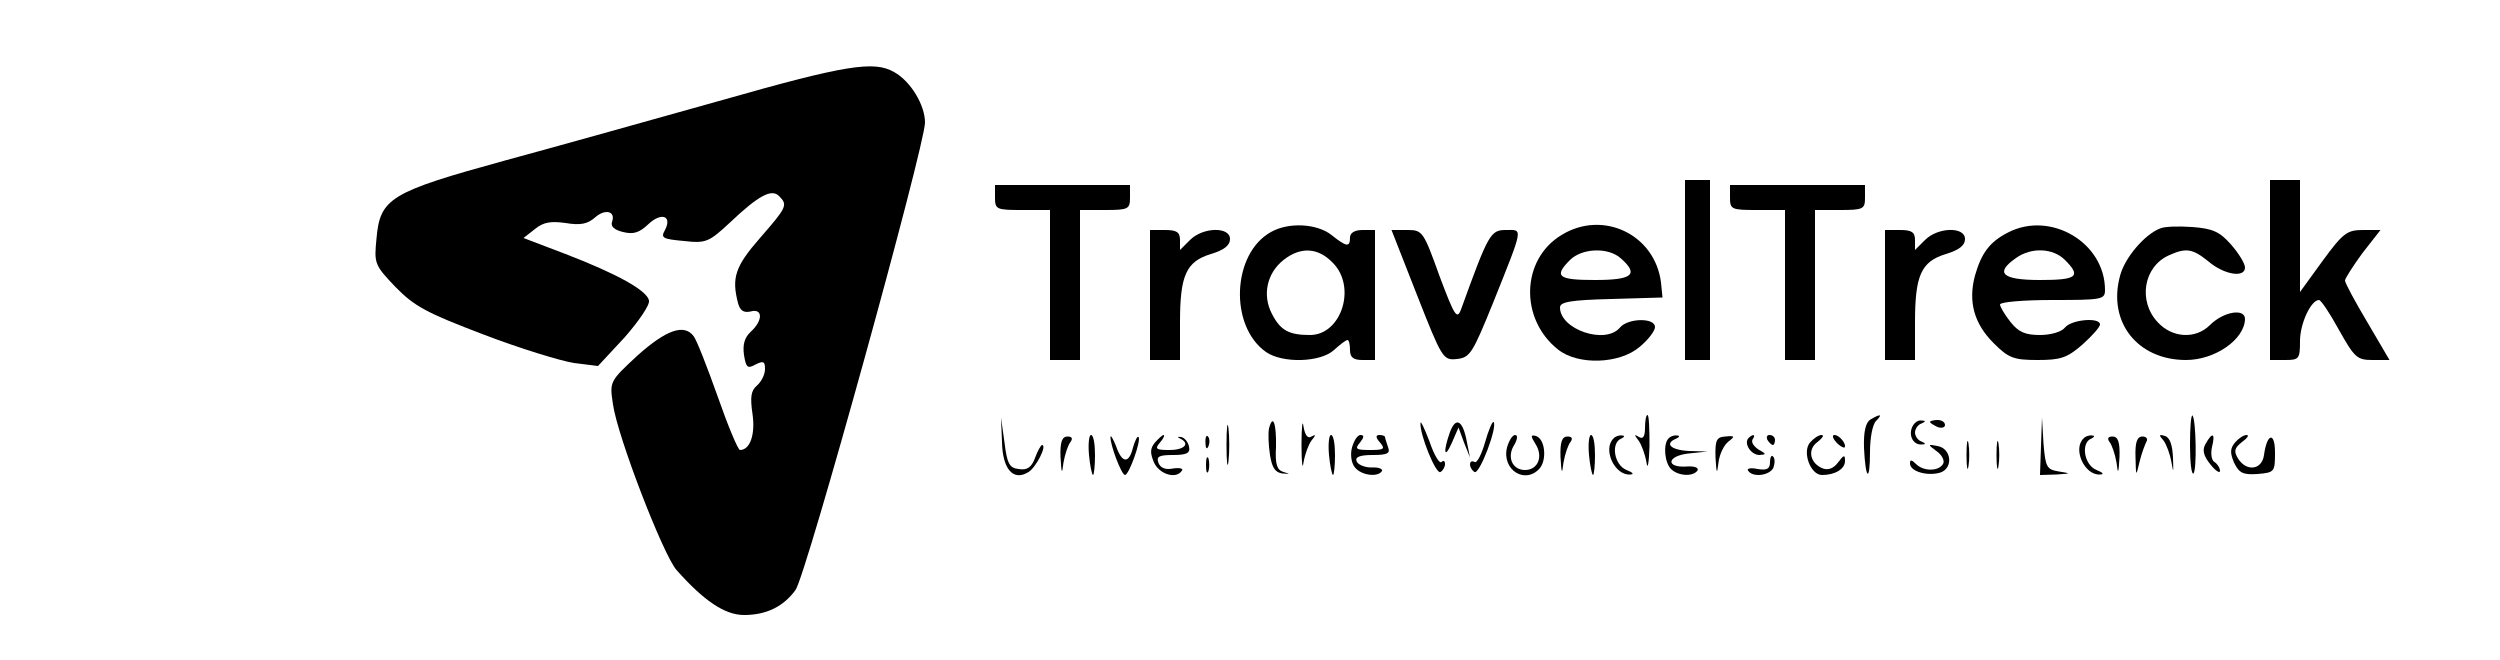 <?xml version="1.0" standalone="no"?>
<!DOCTYPE svg PUBLIC "-//W3C//DTD SVG 20010904//EN"
 "http://www.w3.org/TR/2001/REC-SVG-20010904/DTD/svg10.dtd">
<svg version="1.0" xmlns="http://www.w3.org/2000/svg"
 width="500pt" height="132pt" viewBox="0 0 500 132"
 preserveAspectRatio="xMidYMid meet">

<g transform="translate(0,132) scale(0.1,-0.1)"
fill="#000000" stroke="none">
<path d="M1445 1120 c-132 -37 -328 -92 -435 -121 -229 -63 -250 -75 -257
-156 -5 -50 -4 -53 38 -97 38 -39 63 -52 176 -95 73 -28 155 -53 181 -57 l48
-6 53 57 c28 32 51 65 49 74 -4 20 -63 53 -167 93 l-84 32 23 18 c17 14 32 16
61 12 30 -5 44 -2 59 11 20 18 42 13 34 -9 -3 -9 5 -16 22 -20 20 -5 32 -2 50
15 26 25 49 18 34 -11 -9 -16 -5 -18 38 -22 44 -5 50 -2 92 37 57 54 83 68 98
53 18 -18 16 -22 -38 -84 -50 -57 -57 -80 -44 -130 4 -15 11 -20 25 -17 25 7
25 -18 1 -40 -13 -12 -17 -26 -14 -47 4 -25 7 -28 23 -19 16 8 19 6 19 -9 0
-11 -7 -25 -16 -33 -12 -10 -14 -23 -9 -57 6 -41 -5 -72 -25 -72 -4 0 -24 48
-45 108 -21 59 -42 113 -48 120 -19 25 -55 12 -112 -39 -56 -52 -56 -52 -49
-98 9 -64 100 -300 127 -331 55 -62 97 -90 135 -90 45 0 79 17 103 50 21 28
259 889 259 935 0 35 -29 83 -62 101 -40 23 -97 14 -343 -56z"/>
<path d="M3370 780 l0 -180 25 0 25 0 0 180 0 180 -25 0 -25 0 0 -180z"/>
<path d="M4540 780 l0 -180 30 0 c28 0 30 2 30 38 0 35 22 82 38 82 4 0 22
-27 40 -60 31 -55 36 -60 67 -60 l34 0 -44 75 c-25 42 -45 79 -45 84 0 4 16
29 35 55 l36 46 -35 0 c-32 0 -40 -6 -81 -62 l-45 -62 0 112 0 112 -30 0 -30
0 0 -180z"/>
<path d="M1990 925 c0 -24 3 -25 55 -25 l55 0 0 -150 0 -150 30 0 30 0 0 150
0 150 50 0 c47 0 50 2 50 25 l0 25 -135 0 -135 0 0 -25z"/>
<path d="M3460 925 c0 -24 3 -25 55 -25 l55 0 0 -150 0 -150 30 0 30 0 0 150
0 150 50 0 c47 0 50 2 50 25 l0 25 -135 0 -135 0 0 -25z"/>
<path d="M2542 856 c-78 -43 -84 -188 -10 -240 33 -23 109 -21 136 4 12 11 24
20 27 20 3 0 5 -9 5 -20 0 -15 7 -20 25 -20 l25 0 0 130 0 130 -25 0 c-16 0
-25 -6 -25 -15 0 -20 -7 -19 -37 5 -29 23 -86 26 -121 6z m123 -61 c49 -48 18
-145 -45 -145 -42 0 -59 9 -76 42 -20 38 -10 82 23 108 34 27 69 25 98 -5z"/>
<path d="M3123 850 c-81 -49 -84 -168 -7 -229 40 -32 123 -29 163 5 17 14 31
32 31 40 0 19 -54 18 -70 -1 -29 -35 -120 -4 -120 40 0 11 20 15 103 17 l102
3 -3 30 c-12 96 -116 146 -199 95z m119 -47 c36 -32 23 -43 -52 -43 -74 0 -83
7 -50 40 24 24 77 26 102 3z"/>
<path d="M4016 855 c-37 -19 -53 -41 -66 -86 -14 -52 -2 -96 37 -135 30 -30
40 -34 88 -34 46 0 59 4 90 31 19 17 35 35 35 40 0 15 -57 10 -70 -6 -7 -9
-29 -15 -50 -15 -30 0 -43 6 -59 26 -12 15 -21 31 -21 35 0 5 47 9 105 9 99 0
105 1 105 20 0 95 -109 159 -194 115z m114 -55 c33 -33 24 -40 -50 -40 -76 0
-91 14 -48 44 31 22 74 20 98 -4z"/>
<path d="M4320 863 c-31 -12 -71 -59 -80 -95 -25 -92 35 -168 132 -168 58 0
117 41 118 82 0 22 -43 15 -70 -12 -29 -29 -76 -26 -105 6 -39 42 -28 110 22
133 35 16 48 14 80 -12 32 -27 73 -33 73 -12 0 8 -13 29 -28 46 -23 26 -37 32
-78 35 -27 2 -56 1 -64 -3z"/>
<path d="M2300 730 l0 -130 30 0 30 0 0 75 c0 94 12 122 62 137 26 8 38 17 38
30 0 25 -54 24 -80 -2 l-20 -20 0 20 c0 16 -7 20 -30 20 l-30 0 0 -130z"/>
<path d="M2834 730 c50 -127 52 -131 80 -128 26 3 31 11 72 112 62 155 60 146
26 146 -31 0 -35 -7 -90 -159 -8 -21 -13 -13 -43 67 -32 89 -34 92 -64 92
l-32 0 51 -130z"/>
<path d="M3770 730 l0 -130 30 0 30 0 0 75 c0 94 12 122 62 137 26 8 38 17 38
30 0 25 -54 24 -80 -2 l-20 -20 0 20 c0 16 -7 20 -30 20 l-30 0 0 -130z"/>
<path d="M2453 430 c0 -36 2 -50 4 -32 2 17 2 47 0 65 -2 17 -4 3 -4 -33z"/>
<path d="M2603 430 c0 -36 2 -51 4 -35 3 17 10 36 16 44 9 11 9 13 0 8 -7 -5
-13 2 -16 20 -2 16 -4 -1 -4 -37z"/>
<path d="M3290 464 c0 -17 -4 -23 -12 -18 -10 6 -10 5 -1 -7 6 -8 13 -27 16
-44 2 -16 5 -2 6 33 0 34 -1 62 -4 62 -3 0 -5 -12 -5 -26z"/>
<path d="M3741 481 c-10 -6 -14 -25 -13 -57 3 -64 12 -70 12 -8 0 28 5 55 12
62 14 14 9 15 -11 3z"/>
<path d="M4380 430 c0 -35 3 -60 7 -57 7 8 5 108 -2 116 -3 2 -5 -24 -5 -59z"/>
<path d="M2004 436 c1 -55 23 -79 53 -60 15 9 38 54 27 54 -2 0 -9 -12 -14
-26 -7 -19 -16 -25 -33 -22 -18 2 -23 11 -28 53 l-7 50 2 -49z"/>
<path d="M2538 463 c-2 -10 -1 -34 2 -53 4 -25 10 -35 25 -37 16 -1 16 -1 2 3
-13 4 -17 15 -15 50 1 46 -6 68 -14 37z"/>
<path d="M2841 474 c-2 -22 31 -104 40 -98 5 3 9 10 9 16 0 6 -3 8 -7 4 -4 -4
-15 14 -24 41 -10 26 -18 43 -18 37z"/>
<path d="M2900 456 c-14 -39 -12 -57 4 -21 l13 30 11 -30 12 -30 -6 30 c-8 44
-22 53 -34 21z"/>
<path d="M2970 435 c-7 -24 -16 -42 -21 -39 -5 3 -9 1 -9 -5 0 -5 4 -12 9 -15
10 -6 47 92 38 100 -2 2 -10 -16 -17 -41z"/>
<path d="M3824 465 c-7 -17 3 -35 19 -34 9 0 9 2 0 6 -7 2 -13 11 -13 18 0 7
6 16 13 18 9 4 9 6 -1 6 -7 1 -15 -6 -18 -14z"/>
<path d="M3860 476 c0 -2 7 -6 15 -10 8 -3 15 -1 15 4 0 6 -7 10 -15 10 -8 0
-15 -2 -15 -4z"/>
<path d="M4082 428 l-2 -58 33 1 c29 2 30 2 5 6 -25 4 -27 9 -31 56 l-3 52 -2
-57z"/>
<path d="M2121 406 c2 -34 3 -36 6 -11 3 17 9 35 14 41 5 7 3 11 -6 11 -11 0
-15 -11 -14 -41z"/>
<path d="M2178 410 c2 -22 6 -40 8 -40 2 0 4 18 4 40 0 22 -3 40 -8 40 -4 0
-6 -18 -4 -40z"/>
<path d="M2221 446 c-1 -15 22 -76 29 -76 8 0 33 70 27 76 -2 3 -7 -7 -11 -21
-8 -33 -22 -32 -34 3 -6 15 -11 23 -11 18z"/>
<path d="M2310 435 c-10 -12 -10 -21 -2 -40 11 -24 45 -34 56 -16 3 4 -5 6
-18 4 -15 -3 -25 1 -29 11 -5 13 1 16 29 16 28 0 35 4 32 17 -2 9 -9 18 -16
19 -7 1 -8 0 -2 -3 21 -10 9 -23 -21 -23 -27 0 -30 2 -19 15 7 8 10 15 7 15
-2 0 -10 -7 -17 -15z"/>
<path d="M2411 434 c0 -11 3 -14 6 -6 3 7 2 16 -1 19 -3 4 -6 -2 -5 -13z"/>
<path d="M2658 410 c2 -22 6 -40 8 -40 2 0 4 18 4 40 0 22 -3 40 -8 40 -4 0
-6 -18 -4 -40z"/>
<path d="M2704 425 c-4 -15 -1 -32 6 -40 13 -16 46 -20 54 -7 2 4 -7 8 -21 7
-14 0 -28 6 -30 13 -3 8 7 12 32 12 30 0 36 3 31 16 -3 9 -6 18 -6 20 0 2 -5
4 -11 4 -8 0 -8 -5 1 -15 11 -13 8 -15 -20 -15 -28 0 -31 2 -20 15 8 10 9 15
1 15 -6 0 -13 -11 -17 -25z"/>
<path d="M3014 425 c-11 -45 37 -75 66 -41 14 18 10 58 -8 64 -11 3 -11 0 -1
-16 16 -25 5 -52 -21 -52 -26 0 -37 27 -21 51 6 11 7 19 1 19 -5 0 -12 -11
-16 -25z"/>
<path d="M3121 406 c2 -34 3 -36 6 -11 3 17 9 35 14 41 5 7 3 11 -6 11 -11 0
-15 -11 -14 -41z"/>
<path d="M3178 410 c2 -22 6 -40 8 -40 2 0 4 18 4 40 0 22 -3 40 -8 40 -4 0
-6 -18 -4 -40z"/>
<path d="M3227 443 c-22 -21 2 -74 33 -72 9 0 6 4 -7 9 -25 10 -32 55 -10 63
6 3 7 6 1 6 -6 1 -14 -2 -17 -6z"/>
<path d="M3337 443 c-11 -11 -8 -48 5 -61 14 -14 44 -16 53 -3 3 6 -7 9 -21 8
-43 -3 -41 21 3 26 l38 4 -37 1 c-37 2 -50 15 -25 25 6 3 7 6 1 6 -6 1 -14 -2
-17 -6z"/>
<path d="M3431 405 c2 -33 3 -35 6 -10 2 17 11 35 20 42 13 10 13 12 -6 10
-18 -1 -21 -7 -20 -42z"/>
<path d="M3497 444 c-10 -11 5 -34 22 -34 14 1 14 2 -2 11 -9 6 -15 14 -12 20
7 10 2 12 -8 3z"/>
<path d="M3535 440 c3 -5 8 -10 11 -10 2 0 4 5 4 10 0 6 -5 10 -11 10 -5 0 -7
-4 -4 -10z"/>
<path d="M3620 435 c-16 -19 1 -65 24 -65 26 0 46 12 46 28 0 13 -2 13 -14 -3
-8 -11 -19 -16 -30 -12 -26 10 -32 38 -11 53 10 8 14 14 8 14 -6 0 -16 -7 -23
-15z"/>
<path d="M3672 436 c7 -8 15 -12 17 -11 5 6 -10 25 -20 25 -5 0 -4 -6 3 -14z"/>
<path d="M3933 410 c0 -25 2 -35 4 -22 2 12 2 32 0 45 -2 12 -4 2 -4 -23z"/>
<path d="M3993 410 c0 -25 2 -35 4 -22 2 12 2 32 0 45 -2 12 -4 2 -4 -23z"/>
<path d="M4167 443 c-22 -21 2 -74 33 -72 9 0 6 4 -7 9 -25 10 -32 55 -10 63
6 3 7 6 1 6 -6 1 -14 -2 -17 -6z"/>
<path d="M4219 436 c5 -6 11 -24 14 -41 3 -25 4 -23 6 11 1 30 -3 41 -14 41
-9 0 -11 -4 -6 -11z"/>
<path d="M4271 406 c1 -40 1 -40 8 -10 4 17 11 35 14 41 3 5 0 10 -8 10 -11 0
-15 -12 -14 -41z"/>
<path d="M4327 439 c6 -8 13 -27 16 -44 4 -23 4 -20 3 9 -1 25 -6 41 -16 44
-12 4 -13 2 -3 -9z"/>
<path d="M4411 432 c-7 -12 -4 -24 10 -41 10 -13 19 -18 19 -13 0 6 -5 14 -11
18 -6 3 -8 17 -5 30 7 28 1 31 -13 6z"/>
<path d="M4470 435 c-10 -12 -10 -21 -2 -40 10 -21 18 -25 47 -23 34 3 35 4
35 43 0 42 -16 39 -22 -5 -4 -30 -35 -34 -52 -7 -9 15 -7 21 8 33 11 8 15 14
9 14 -6 0 -16 -7 -23 -15z"/>
<path d="M3874 417 c10 -7 16 -19 12 -25 -9 -15 -39 -15 -54 0 -9 9 -12 9 -12
1 0 -16 35 -26 61 -18 26 9 22 48 -6 53 -20 4 -20 3 -1 -11z"/>
<path d="M2412 390 c0 -14 2 -19 5 -12 2 6 2 18 0 25 -3 6 -5 1 -5 -13z"/>
<path d="M3540 396 c0 -14 -6 -17 -25 -14 -13 3 -22 1 -19 -3 9 -15 44 -10 51
6 3 9 3 19 -1 22 -3 4 -6 -2 -6 -11z"/>
</g>
</svg>
